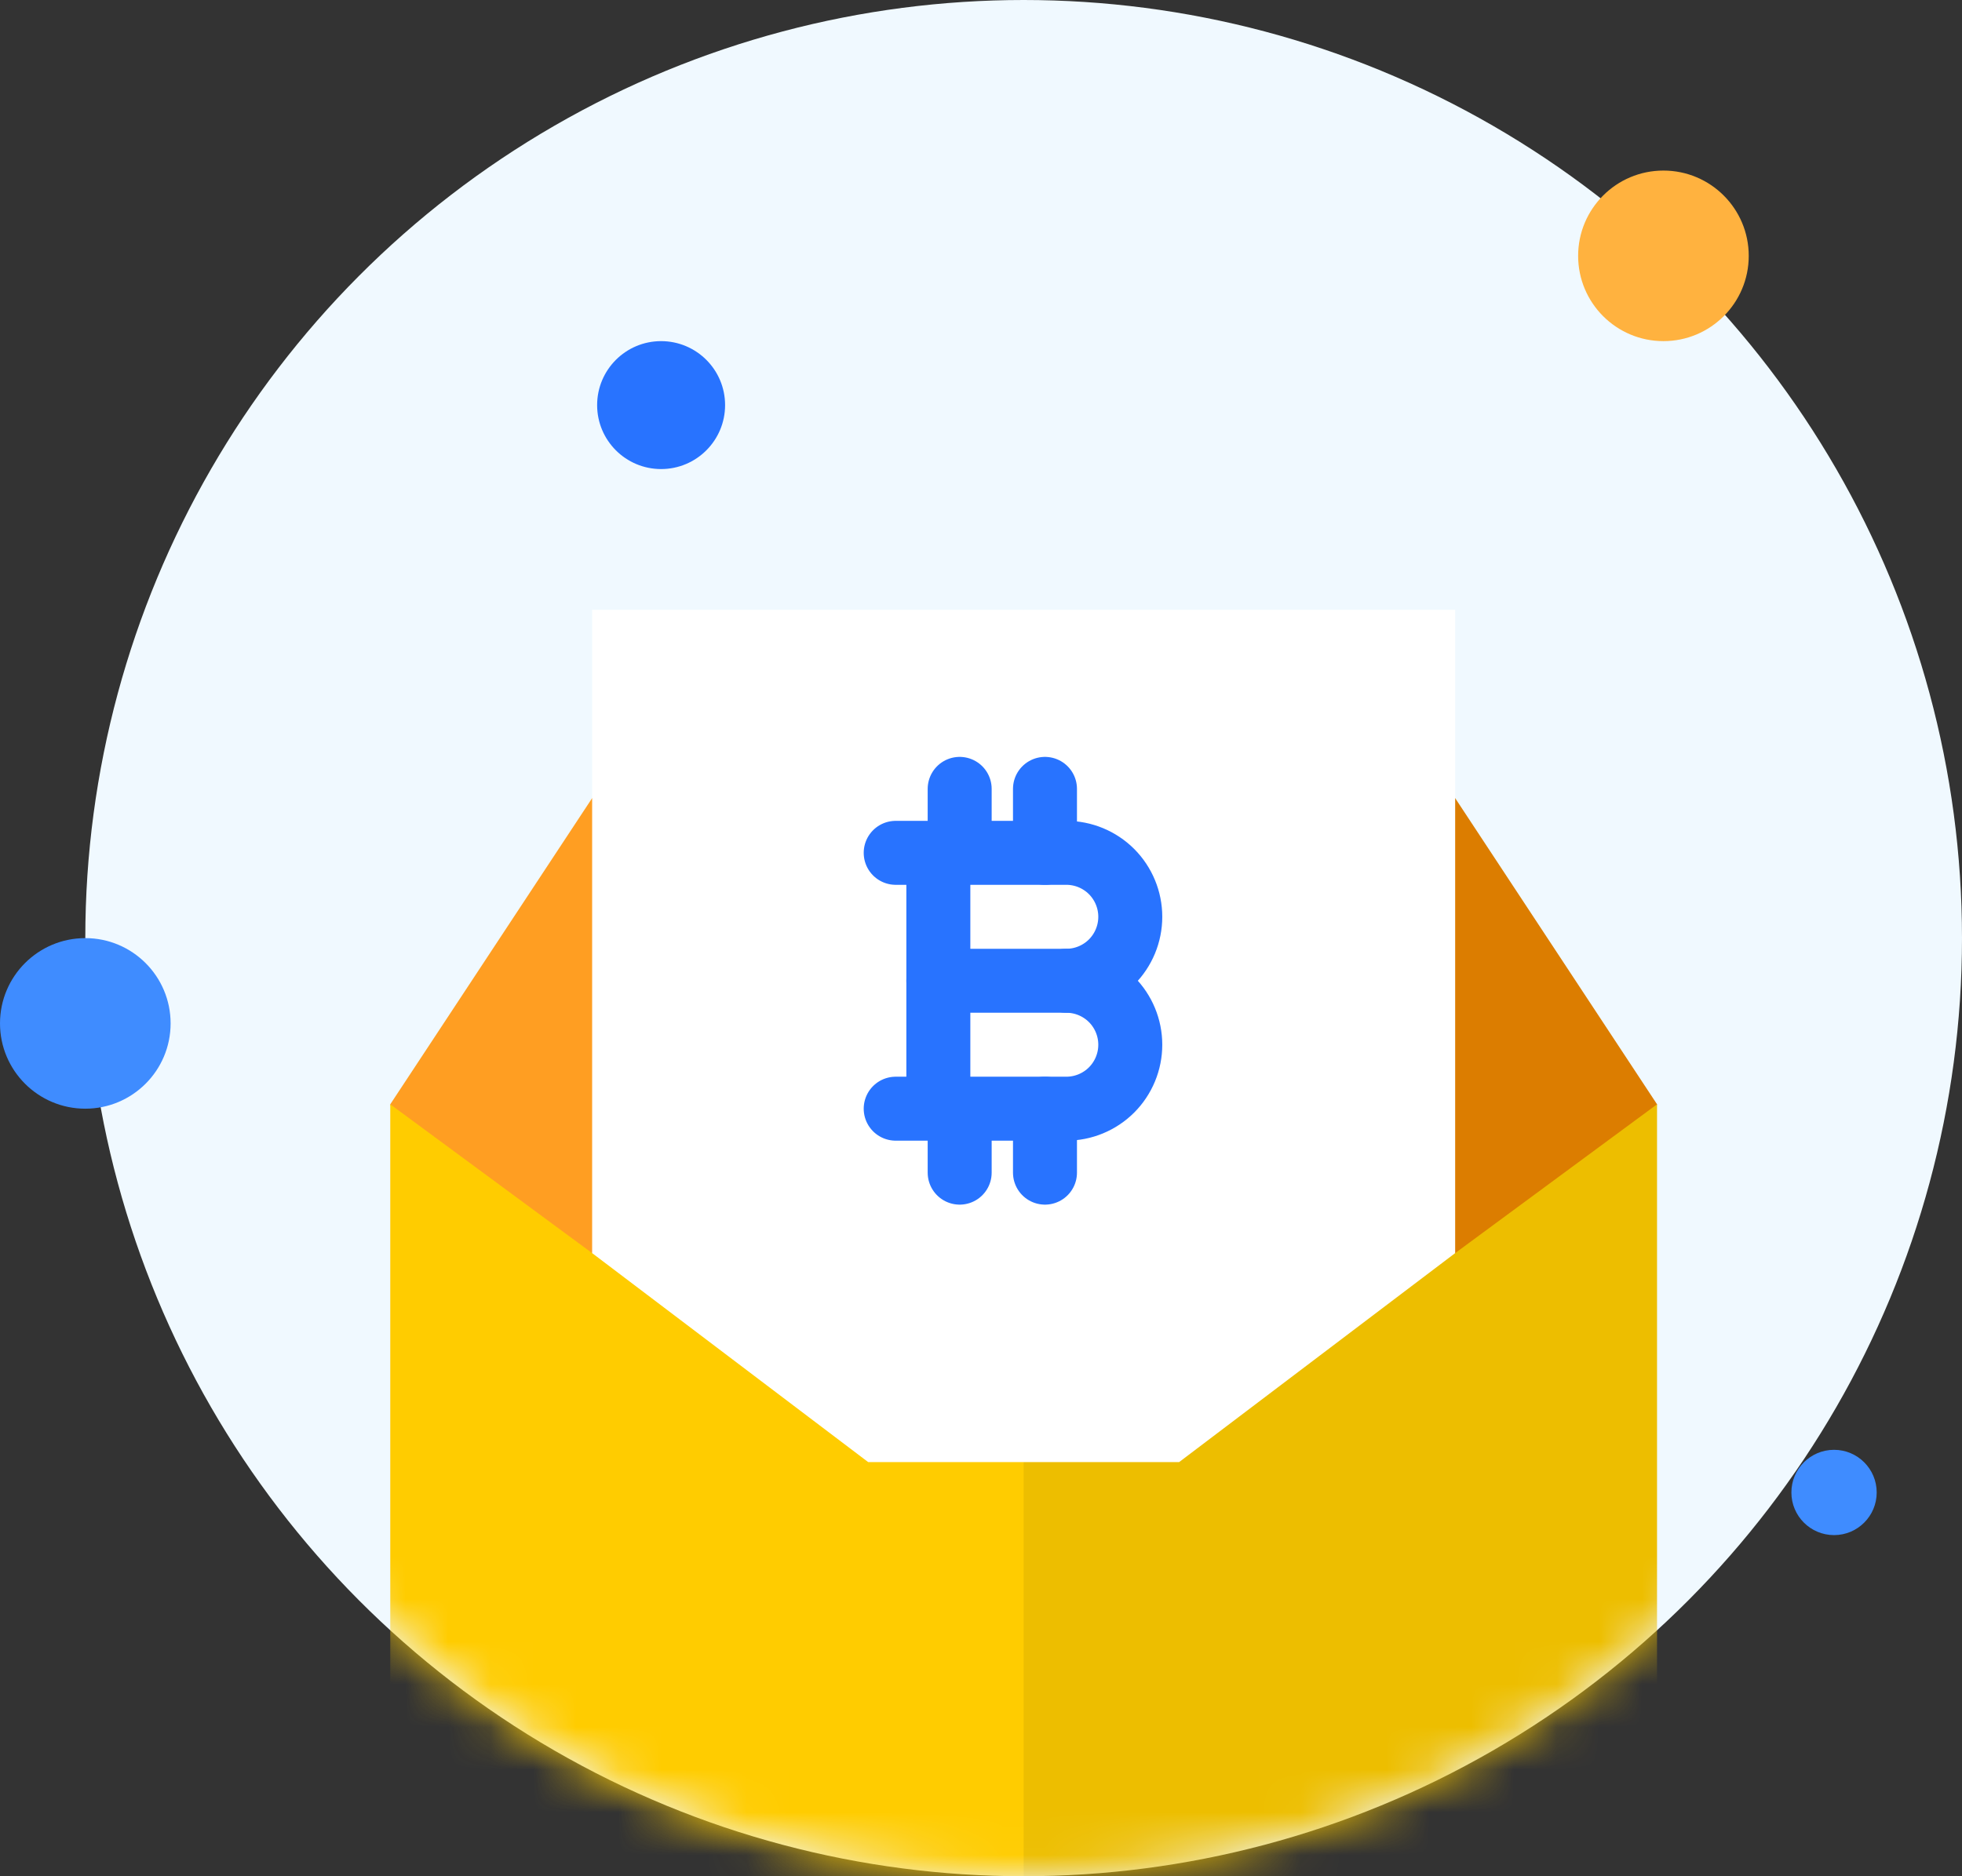 <svg width="46" height="44" viewBox="0 0 46 44" fill="none" xmlns="http://www.w3.org/2000/svg">
<rect x="0" y="0" width="46" height="44" fill="#333333" stroke="none"/>
<circle cx="24" cy="22" r="22" fill="#F0F9FF"/>
<mask id="mask0_547_11196" style="mask-type:alpha" maskUnits="userSpaceOnUse" x="2" y="0" width="44" height="44">
<circle cx="24" cy="22" r="22" fill="#BAE6FD"/>
</mask>
<g mask="url(#mask0_547_11196)">
<g clip-path="url(#clip0_547_11196)">
<path d="M13.883 18.717L15.3 19.415V27.501L13.883 29.387L12.472 29.882L9.723 27.855L9.15 25.897L13.883 18.717Z" fill="#FF9E22"/>
<path d="M34.117 18.717L32.7 19.415V27.501L34.117 29.387L35.528 29.882L38.277 27.855L38.85 25.897L34.117 18.717Z" fill="#DC7D00"/>
<path d="M34.117 14.3V29.387L33.949 31.419L30.012 34.4L27.645 34.288L26.738 35.414H24.784L24 34.288L19.12 26.784L24 14.3H34.117Z" fill="white"/>
<path d="M24 14.3V34.288L23.267 35.414H21.232L20.355 34.288L18.353 35.414L13.741 31.923L13.883 29.387V14.3H24Z" fill="white"/>
<g clip-path="url(#clip1_547_11196)">
<path d="M21 20H25C25.398 20 25.779 20.158 26.061 20.439C26.342 20.721 26.5 21.102 26.5 21.5C26.5 21.898 26.342 22.279 26.061 22.561C25.779 22.842 25.398 23 25 23C25.398 23 25.779 23.158 26.061 23.439C26.342 23.721 26.5 24.102 26.5 24.5C26.5 24.898 26.342 25.279 26.061 25.561C25.779 25.842 25.398 26 25 26H21" stroke="#2873FF" stroke-width="1.5" stroke-linecap="round" stroke-linejoin="round"/>
<path d="M22 20V26" stroke="#2873FF" stroke-width="1.5" stroke-linecap="round" stroke-linejoin="round"/>
<path d="M22 23H25" stroke="#2873FF" stroke-width="1.5" stroke-linecap="round" stroke-linejoin="round"/>
<path d="M22.5 18.5V20" stroke="#2873FF" stroke-width="1.5" stroke-linecap="round" stroke-linejoin="round"/>
<path d="M24.5 18.5V20" stroke="#2873FF" stroke-width="1.5" stroke-linecap="round" stroke-linejoin="round"/>
<path d="M22.5 26V27.5" stroke="#2873FF" stroke-width="1.5" stroke-linecap="round" stroke-linejoin="round"/>
<path d="M24.5 26V27.5" stroke="#2873FF" stroke-width="1.5" stroke-linecap="round" stroke-linejoin="round"/>
</g>
<path d="M38.85 25.897V44H24L21.217 40.244L24 34.288H27.645L34.117 29.387L38.85 25.897Z" fill="#EDBE00"/>
<path d="M24 34.288V44H9.15V25.897L13.883 29.387L20.355 34.288H24Z" fill="#FFCC00"/>
</g>
</g>
<circle cx="15.5" cy="9.5" r="1.5" fill="#2873FF"/>
<circle cx="39" cy="6" r="2" fill="#FFB23F"/>
<circle cx="2" cy="24" r="2" fill="#3F8CFF"/>
<circle cx="43" cy="35" r="1" fill="#3F8CFF"/>
<circle cx="38" cy="19" r="1" fill="#F0F9FF"/>
<defs>
<clipPath id="clip0_547_11196">
<rect width="29.7" height="29.7" fill="white" transform="translate(9.15 14.3)"/>
</clipPath>
<clipPath id="clip1_547_11196">
<rect width="12" height="12" fill="white" transform="translate(18 17)"/>
</clipPath>
</defs>
</svg>
